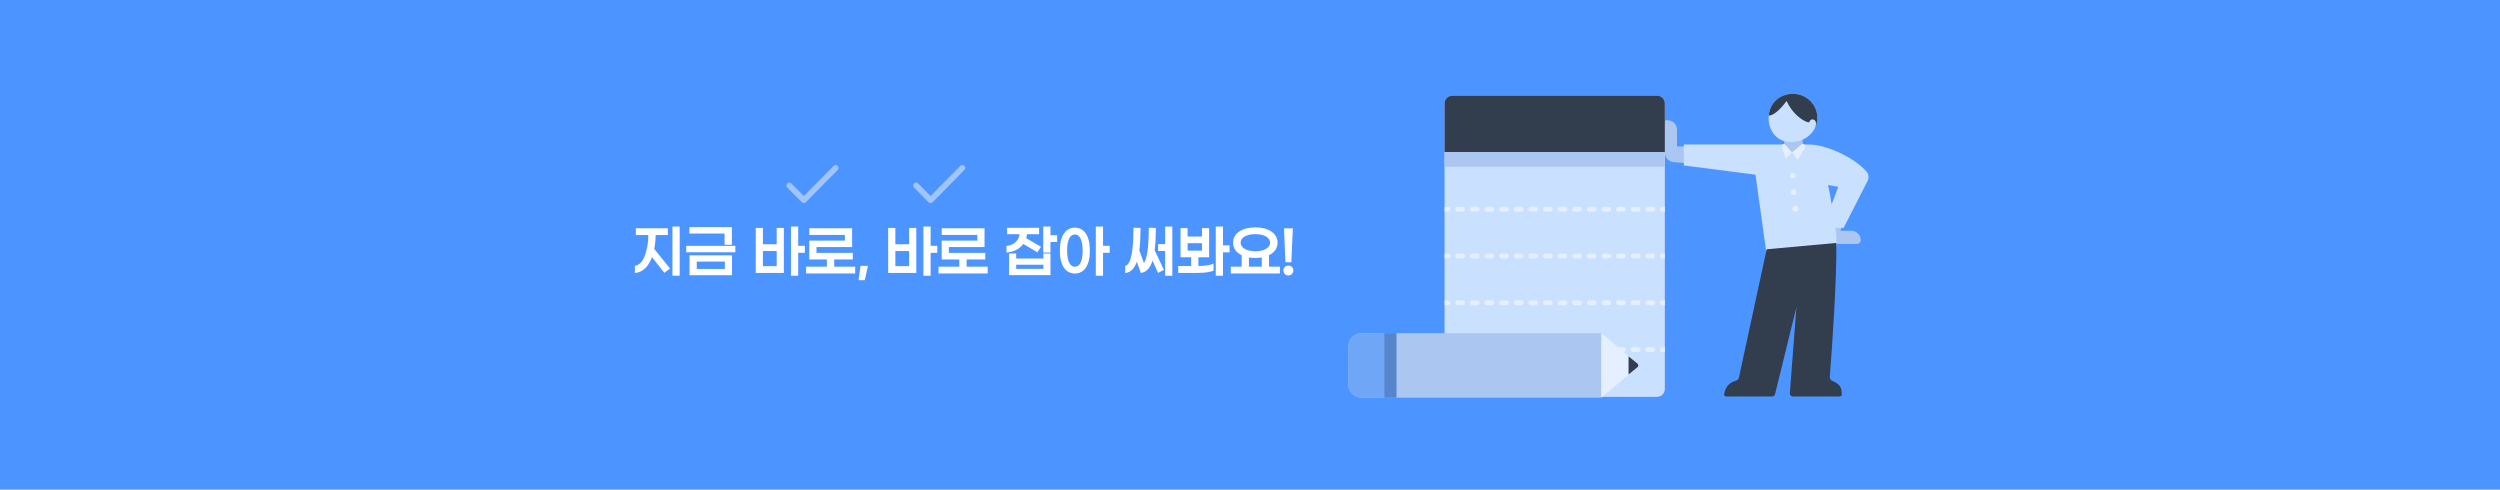 <svg width="100%" height="100%" viewBox="0 0 1440 282" fill="none" xmlns="http://www.w3.org/2000/svg">
<rect width="100%" height="100%" fill="#4C94FF"/>
<mask id="path-1-outside-1_2604_20336" maskUnits="userSpaceOnUse" x="365.5" y="130" width="380" height="32" fill="black">
<rect fill="white" x="365.5" y="130" width="380" height="32"/>
<path d="M387.83 131H390.998V158.328H387.83V131ZM377.174 134.904C377.142 138.072 376.822 140.984 376.31 143.544L385.238 154.584L382.742 156.472L375.382 147.096C373.494 152.824 370.23 156.216 366.102 156.696V153.56C370.966 152.664 373.846 145.048 373.974 134.904H366.742V131.992H384.182V134.904H377.174ZM417.856 140.504V134.008H397.6V131.32H421.056V140.504H417.856ZM395.776 144.792V142.136H423.072V144.792H395.776ZM397.664 158.008V147.576H421.152V158.008H397.664ZM400.832 155.416H418.016V150.168H400.832V155.416ZM463.102 142.072V145.112H459.262V158.328H456.094V131H459.262V142.072H463.102ZM447.87 141.208V131.8H451.006V156.696H435.806V131.8H438.942V141.208H447.87ZM438.942 153.784H447.87V144.12H438.942V153.784ZM480.007 154.104H492.103V157.016H464.807V154.104H476.775V148.952H466.631V139.096H487.175V134.808H466.631V131.992H490.311V141.816H469.799V146.136H490.727V148.952H480.007V154.104ZM499.312 153.656L497.712 160.888H495.088L496.112 153.656H499.312ZM539.383 142.072V145.112H535.543V158.328H532.375V131H535.543V142.072H539.383ZM524.151 141.208V131.8H527.287V156.696H512.087V131.8H515.223V141.208H524.151ZM515.223 153.784H524.151V144.12H515.223V153.784ZM556.288 154.104H568.384V157.016H541.088V154.104H553.056V148.952H542.912V139.096H563.456V134.808H542.912V131.992H566.592V141.816H546.08V146.136H567.008V148.952H556.288V154.104ZM608.414 135.96V138.904H604.574V145.016H601.406V131H604.574V135.96H608.414ZM589.278 139.864C587.39 142.648 584.222 144.536 580.222 144.92V142.104C584.702 141.496 587.486 138.488 587.902 134.392H580.574V131.704H598.014V134.392H591.102C591.038 135.448 590.814 136.472 590.494 137.432L598.91 142.296L597.406 144.664L589.278 139.864ZM601.47 149.432V146.52H604.574V157.976H581.726V146.52H584.83V149.432H601.47ZM584.83 155.384H601.47V151.992H584.83V155.384ZM638.695 142.072V145.112H634.855V158.328H631.687V131H634.855V142.072H638.695ZM619.143 131.64C623.911 131.64 627.271 135.672 627.271 144.344C627.271 153.016 623.911 157.048 619.143 157.048C614.343 157.048 610.983 153.016 610.983 144.344C610.983 135.672 614.343 131.64 619.143 131.64ZM619.143 154.136C621.959 154.136 624.103 151.288 624.103 144.344C624.103 137.432 621.959 134.552 619.143 134.552C616.295 134.552 614.151 137.432 614.151 144.344C614.151 151.288 616.295 154.136 619.143 154.136ZM671.621 131H674.757V158.328H671.621V144.088H667.589V141.112H671.621V131ZM665.285 131.8C665.253 136.632 665.029 140.792 664.581 144.28L669.765 155.224L667.269 156.504L663.749 148.664C662.565 153.336 660.549 156.056 657.445 156.696L654.789 149.176C653.573 153.528 651.621 156.088 648.613 156.696V153.528C652.229 152.312 653.349 143.128 653.349 131.672L656.453 131.8C656.421 136.664 656.197 140.856 655.749 144.344L658.789 152.6C661.349 149.752 662.181 141.56 662.181 131.672L665.285 131.8ZM707.727 141.816V144.856H703.951V158.328H700.783V131H703.951V141.816H707.727ZM689.775 147.704V153.72C693.359 153.72 696.591 153.368 698.511 152.568V155.544C696.559 156.344 693.327 156.696 689.583 156.696H679.151V153.72H686.607V147.704H680.495V131.896H683.567V136.76H692.847V131.896H695.951V147.704H689.775ZM683.567 139.576V144.856H692.847V139.576H683.567ZM730.456 154.104H736.728V157.016H709.432V154.104H715.704V146.712C712.568 145.272 710.744 142.872 710.744 139.8C710.744 134.744 715.608 131.48 723.064 131.48C730.52 131.48 735.384 134.744 735.384 139.8C735.384 142.84 733.56 145.272 730.456 146.68V154.104ZM714.104 139.8C714.104 143.064 717.688 145.208 723.064 145.208C728.44 145.208 732.056 143.064 732.056 139.8C732.056 136.472 728.44 134.36 723.064 134.36C717.688 134.36 714.104 136.472 714.104 139.8ZM718.872 147.704V154.104H727.288V147.704C726.008 147.96 724.6 148.088 723.064 148.088C721.56 148.088 720.152 147.96 718.872 147.704ZM740.897 150.552L740.097 132.024H744.161L743.329 150.552H740.897ZM742.113 158.168C740.769 158.168 739.745 157.144 739.745 155.8C739.745 154.488 740.769 153.464 742.113 153.464C743.457 153.464 744.481 154.488 744.481 155.8C744.481 157.144 743.457 158.168 742.113 158.168Z"/>
</mask>
<path d="M387.83 131H390.998V158.328H387.83V131ZM377.174 134.904C377.142 138.072 376.822 140.984 376.31 143.544L385.238 154.584L382.742 156.472L375.382 147.096C373.494 152.824 370.23 156.216 366.102 156.696V153.56C370.966 152.664 373.846 145.048 373.974 134.904H366.742V131.992H384.182V134.904H377.174ZM417.856 140.504V134.008H397.6V131.32H421.056V140.504H417.856ZM395.776 144.792V142.136H423.072V144.792H395.776ZM397.664 158.008V147.576H421.152V158.008H397.664ZM400.832 155.416H418.016V150.168H400.832V155.416ZM463.102 142.072V145.112H459.262V158.328H456.094V131H459.262V142.072H463.102ZM447.87 141.208V131.8H451.006V156.696H435.806V131.8H438.942V141.208H447.87ZM438.942 153.784H447.87V144.12H438.942V153.784ZM480.007 154.104H492.103V157.016H464.807V154.104H476.775V148.952H466.631V139.096H487.175V134.808H466.631V131.992H490.311V141.816H469.799V146.136H490.727V148.952H480.007V154.104ZM499.312 153.656L497.712 160.888H495.088L496.112 153.656H499.312ZM539.383 142.072V145.112H535.543V158.328H532.375V131H535.543V142.072H539.383ZM524.151 141.208V131.8H527.287V156.696H512.087V131.8H515.223V141.208H524.151ZM515.223 153.784H524.151V144.12H515.223V153.784ZM556.288 154.104H568.384V157.016H541.088V154.104H553.056V148.952H542.912V139.096H563.456V134.808H542.912V131.992H566.592V141.816H546.08V146.136H567.008V148.952H556.288V154.104ZM608.414 135.96V138.904H604.574V145.016H601.406V131H604.574V135.96H608.414ZM589.278 139.864C587.39 142.648 584.222 144.536 580.222 144.92V142.104C584.702 141.496 587.486 138.488 587.902 134.392H580.574V131.704H598.014V134.392H591.102C591.038 135.448 590.814 136.472 590.494 137.432L598.91 142.296L597.406 144.664L589.278 139.864ZM601.47 149.432V146.52H604.574V157.976H581.726V146.52H584.83V149.432H601.47ZM584.83 155.384H601.47V151.992H584.83V155.384ZM638.695 142.072V145.112H634.855V158.328H631.687V131H634.855V142.072H638.695ZM619.143 131.64C623.911 131.64 627.271 135.672 627.271 144.344C627.271 153.016 623.911 157.048 619.143 157.048C614.343 157.048 610.983 153.016 610.983 144.344C610.983 135.672 614.343 131.64 619.143 131.64ZM619.143 154.136C621.959 154.136 624.103 151.288 624.103 144.344C624.103 137.432 621.959 134.552 619.143 134.552C616.295 134.552 614.151 137.432 614.151 144.344C614.151 151.288 616.295 154.136 619.143 154.136ZM671.621 131H674.757V158.328H671.621V144.088H667.589V141.112H671.621V131ZM665.285 131.8C665.253 136.632 665.029 140.792 664.581 144.28L669.765 155.224L667.269 156.504L663.749 148.664C662.565 153.336 660.549 156.056 657.445 156.696L654.789 149.176C653.573 153.528 651.621 156.088 648.613 156.696V153.528C652.229 152.312 653.349 143.128 653.349 131.672L656.453 131.8C656.421 136.664 656.197 140.856 655.749 144.344L658.789 152.6C661.349 149.752 662.181 141.56 662.181 131.672L665.285 131.8ZM707.727 141.816V144.856H703.951V158.328H700.783V131H703.951V141.816H707.727ZM689.775 147.704V153.72C693.359 153.72 696.591 153.368 698.511 152.568V155.544C696.559 156.344 693.327 156.696 689.583 156.696H679.151V153.72H686.607V147.704H680.495V131.896H683.567V136.76H692.847V131.896H695.951V147.704H689.775ZM683.567 139.576V144.856H692.847V139.576H683.567ZM730.456 154.104H736.728V157.016H709.432V154.104H715.704V146.712C712.568 145.272 710.744 142.872 710.744 139.8C710.744 134.744 715.608 131.48 723.064 131.48C730.52 131.48 735.384 134.744 735.384 139.8C735.384 142.84 733.56 145.272 730.456 146.68V154.104ZM714.104 139.8C714.104 143.064 717.688 145.208 723.064 145.208C728.44 145.208 732.056 143.064 732.056 139.8C732.056 136.472 728.44 134.36 723.064 134.36C717.688 134.36 714.104 136.472 714.104 139.8ZM718.872 147.704V154.104H727.288V147.704C726.008 147.96 724.6 148.088 723.064 148.088C721.56 148.088 720.152 147.96 718.872 147.704ZM740.897 150.552L740.097 132.024H744.161L743.329 150.552H740.897ZM742.113 158.168C740.769 158.168 739.745 157.144 739.745 155.8C739.745 154.488 740.769 153.464 742.113 153.464C743.457 153.464 744.481 154.488 744.481 155.8C744.481 157.144 743.457 158.168 742.113 158.168Z" fill="white"/>
<path d="M387.83 131V130.5H387.33V131H387.83ZM390.998 131H391.498V130.5H390.998V131ZM390.998 158.328V158.828H391.498V158.328H390.998ZM387.83 158.328H387.33V158.828H387.83V158.328ZM377.174 134.904V134.404H376.679L376.674 134.899L377.174 134.904ZM376.31 143.544L375.82 143.446L375.774 143.676L375.922 143.858L376.31 143.544ZM385.238 154.584L385.54 154.983L385.952 154.671L385.627 154.27L385.238 154.584ZM382.742 156.472L382.349 156.781L382.652 157.167L383.044 156.871L382.742 156.472ZM375.382 147.096L375.776 146.787L375.2 146.053L374.908 146.939L375.382 147.096ZM366.102 156.696H365.602V157.258L366.16 157.193L366.102 156.696ZM366.102 153.56L366.012 153.068L365.602 153.144V153.56H366.102ZM373.974 134.904L374.474 134.91L374.481 134.404H373.974V134.904ZM366.742 134.904H366.242V135.404H366.742V134.904ZM366.742 131.992V131.492H366.242V131.992H366.742ZM384.182 131.992H384.682V131.492H384.182V131.992ZM384.182 134.904V135.404H384.682V134.904H384.182ZM387.83 131.5H390.998V130.5H387.83V131.5ZM390.498 131V158.328H391.498V131H390.498ZM390.998 157.828H387.83V158.828H390.998V157.828ZM388.33 158.328V131H387.33V158.328H388.33ZM376.674 134.899C376.643 138.037 376.326 140.918 375.82 143.446L376.801 143.642C377.319 141.05 377.642 138.107 377.674 134.909L376.674 134.899ZM375.922 143.858L384.85 154.898L385.627 154.27L376.699 143.23L375.922 143.858ZM384.937 154.185L382.441 156.073L383.044 156.871L385.54 154.983L384.937 154.185ZM383.136 156.163L375.776 146.787L374.989 147.405L382.349 156.781L383.136 156.163ZM374.908 146.939C373.048 152.58 369.895 155.752 366.045 156.199L366.16 157.193C370.566 156.68 373.94 153.068 375.857 147.253L374.908 146.939ZM366.602 156.696V153.56H365.602V156.696H366.602ZM366.193 154.052C368.875 153.558 370.909 151.233 372.277 147.889C373.653 144.528 374.41 140.021 374.474 134.91L373.474 134.898C373.411 139.931 372.664 144.304 371.352 147.511C370.032 150.735 368.194 152.666 366.012 153.068L366.193 154.052ZM373.974 134.404H366.742V135.404H373.974V134.404ZM367.242 134.904V131.992H366.242V134.904H367.242ZM366.742 132.492H384.182V131.492H366.742V132.492ZM383.682 131.992V134.904H384.682V131.992H383.682ZM384.182 134.404H377.174V135.404H384.182V134.404ZM417.856 140.504H417.356V141.004H417.856V140.504ZM417.856 134.008H418.356V133.508H417.856V134.008ZM397.6 134.008H397.1V134.508H397.6V134.008ZM397.6 131.32V130.82H397.1V131.32H397.6ZM421.056 131.32H421.556V130.82H421.056V131.32ZM421.056 140.504V141.004H421.556V140.504H421.056ZM395.776 144.792H395.276V145.292H395.776V144.792ZM395.776 142.136V141.636H395.276V142.136H395.776ZM423.072 142.136H423.572V141.636H423.072V142.136ZM423.072 144.792V145.292H423.572V144.792H423.072ZM397.664 158.008H397.164V158.508H397.664V158.008ZM397.664 147.576V147.076H397.164V147.576H397.664ZM421.152 147.576H421.652V147.076H421.152V147.576ZM421.152 158.008V158.508H421.652V158.008H421.152ZM400.832 155.416H400.332V155.916H400.832V155.416ZM418.016 155.416V155.916H418.516V155.416H418.016ZM418.016 150.168H418.516V149.668H418.016V150.168ZM400.832 150.168V149.668H400.332V150.168H400.832ZM418.356 140.504V134.008H417.356V140.504H418.356ZM417.856 133.508H397.6V134.508H417.856V133.508ZM398.1 134.008V131.32H397.1V134.008H398.1ZM397.6 131.82H421.056V130.82H397.6V131.82ZM420.556 131.32V140.504H421.556V131.32H420.556ZM421.056 140.004H417.856V141.004H421.056V140.004ZM396.276 144.792V142.136H395.276V144.792H396.276ZM395.776 142.636H423.072V141.636H395.776V142.636ZM422.572 142.136V144.792H423.572V142.136H422.572ZM423.072 144.292H395.776V145.292H423.072V144.292ZM398.164 158.008V147.576H397.164V158.008H398.164ZM397.664 148.076H421.152V147.076H397.664V148.076ZM420.652 147.576V158.008H421.652V147.576H420.652ZM421.152 157.508H397.664V158.508H421.152V157.508ZM400.832 155.916H418.016V154.916H400.832V155.916ZM418.516 155.416V150.168H417.516V155.416H418.516ZM418.016 149.668H400.832V150.668H418.016V149.668ZM400.332 150.168V155.416H401.332V150.168H400.332ZM463.102 142.072H463.602V141.572H463.102V142.072ZM463.102 145.112V145.612H463.602V145.112H463.102ZM459.262 145.112V144.612H458.762V145.112H459.262ZM459.262 158.328V158.828H459.762V158.328H459.262ZM456.094 158.328H455.594V158.828H456.094V158.328ZM456.094 131V130.5H455.594V131H456.094ZM459.262 131H459.762V130.5H459.262V131ZM459.262 142.072H458.762V142.572H459.262V142.072ZM447.87 141.208V141.708H448.37V141.208H447.87ZM447.87 131.8V131.3H447.37V131.8H447.87ZM451.006 131.8H451.506V131.3H451.006V131.8ZM451.006 156.696V157.196H451.506V156.696H451.006ZM435.806 156.696H435.306V157.196H435.806V156.696ZM435.806 131.8V131.3H435.306V131.8H435.806ZM438.942 131.8H439.442V131.3H438.942V131.8ZM438.942 141.208H438.442V141.708H438.942V141.208ZM438.942 153.784H438.442V154.284H438.942V153.784ZM447.87 153.784V154.284H448.37V153.784H447.87ZM447.87 144.12H448.37V143.62H447.87V144.12ZM438.942 144.12V143.62H438.442V144.12H438.942ZM462.602 142.072V145.112H463.602V142.072H462.602ZM463.102 144.612H459.262V145.612H463.102V144.612ZM458.762 145.112V158.328H459.762V145.112H458.762ZM459.262 157.828H456.094V158.828H459.262V157.828ZM456.594 158.328V131H455.594V158.328H456.594ZM456.094 131.5H459.262V130.5H456.094V131.5ZM458.762 131V142.072H459.762V131H458.762ZM459.262 142.572H463.102V141.572H459.262V142.572ZM448.37 141.208V131.8H447.37V141.208H448.37ZM447.87 132.3H451.006V131.3H447.87V132.3ZM450.506 131.8V156.696H451.506V131.8H450.506ZM451.006 156.196H435.806V157.196H451.006V156.196ZM436.306 156.696V131.8H435.306V156.696H436.306ZM435.806 132.3H438.942V131.3H435.806V132.3ZM438.442 131.8V141.208H439.442V131.8H438.442ZM438.942 141.708H447.87V140.708H438.942V141.708ZM438.942 154.284H447.87V153.284H438.942V154.284ZM448.37 153.784V144.12H447.37V153.784H448.37ZM447.87 143.62H438.942V144.62H447.87V143.62ZM438.442 144.12V153.784H439.442V144.12H438.442ZM480.007 154.104H479.507V154.604H480.007V154.104ZM492.103 154.104H492.603V153.604H492.103V154.104ZM492.103 157.016V157.516H492.603V157.016H492.103ZM464.807 157.016H464.307V157.516H464.807V157.016ZM464.807 154.104V153.604H464.307V154.104H464.807ZM476.775 154.104V154.604H477.275V154.104H476.775ZM476.775 148.952H477.275V148.452H476.775V148.952ZM466.631 148.952H466.131V149.452H466.631V148.952ZM466.631 139.096V138.596H466.131V139.096H466.631ZM487.175 139.096V139.596H487.675V139.096H487.175ZM487.175 134.808H487.675V134.308H487.175V134.808ZM466.631 134.808H466.131V135.308H466.631V134.808ZM466.631 131.992V131.492H466.131V131.992H466.631ZM490.311 131.992H490.811V131.492H490.311V131.992ZM490.311 141.816V142.316H490.811V141.816H490.311ZM469.799 141.816V141.316H469.299V141.816H469.799ZM469.799 146.136H469.299V146.636H469.799V146.136ZM490.727 146.136H491.227V145.636H490.727V146.136ZM490.727 148.952V149.452H491.227V148.952H490.727ZM480.007 148.952V148.452H479.507V148.952H480.007ZM480.007 154.604H492.103V153.604H480.007V154.604ZM491.603 154.104V157.016H492.603V154.104H491.603ZM492.103 156.516H464.807V157.516H492.103V156.516ZM465.307 157.016V154.104H464.307V157.016H465.307ZM464.807 154.604H476.775V153.604H464.807V154.604ZM477.275 154.104V148.952H476.275V154.104H477.275ZM476.775 148.452H466.631V149.452H476.775V148.452ZM467.131 148.952V139.096H466.131V148.952H467.131ZM466.631 139.596H487.175V138.596H466.631V139.596ZM487.675 139.096V134.808H486.675V139.096H487.675ZM487.175 134.308H466.631V135.308H487.175V134.308ZM467.131 134.808V131.992H466.131V134.808H467.131ZM466.631 132.492H490.311V131.492H466.631V132.492ZM489.811 131.992V141.816H490.811V131.992H489.811ZM490.311 141.316H469.799V142.316H490.311V141.316ZM469.299 141.816V146.136H470.299V141.816H469.299ZM469.799 146.636H490.727V145.636H469.799V146.636ZM490.227 146.136V148.952H491.227V146.136H490.227ZM490.727 148.452H480.007V149.452H490.727V148.452ZM479.507 148.952V154.104H480.507V148.952H479.507ZM499.312 153.656L499.8 153.764L499.935 153.156H499.312V153.656ZM497.712 160.888V161.388H498.114L498.2 160.996L497.712 160.888ZM495.088 160.888L494.593 160.818L494.512 161.388H495.088V160.888ZM496.112 153.656V153.156H495.678L495.617 153.586L496.112 153.656ZM498.824 153.548L497.224 160.78L498.2 160.996L499.8 153.764L498.824 153.548ZM497.712 160.388H495.088V161.388H497.712V160.388ZM495.583 160.958L496.607 153.726L495.617 153.586L494.593 160.818L495.583 160.958ZM496.112 154.156H499.312V153.156H496.112V154.156ZM539.383 142.072H539.883V141.572H539.383V142.072ZM539.383 145.112V145.612H539.883V145.112H539.383ZM535.543 145.112V144.612H535.043V145.112H535.543ZM535.543 158.328V158.828H536.043V158.328H535.543ZM532.375 158.328H531.875V158.828H532.375V158.328ZM532.375 131V130.5H531.875V131H532.375ZM535.543 131H536.043V130.5H535.543V131ZM535.543 142.072H535.043V142.572H535.543V142.072ZM524.151 141.208V141.708H524.651V141.208H524.151ZM524.151 131.8V131.3H523.651V131.8H524.151ZM527.287 131.8H527.787V131.3H527.287V131.8ZM527.287 156.696V157.196H527.787V156.696H527.287ZM512.087 156.696H511.587V157.196H512.087V156.696ZM512.087 131.8V131.3H511.587V131.8H512.087ZM515.223 131.8H515.723V131.3H515.223V131.8ZM515.223 141.208H514.723V141.708H515.223V141.208ZM515.223 153.784H514.723V154.284H515.223V153.784ZM524.151 153.784V154.284H524.651V153.784H524.151ZM524.151 144.12H524.651V143.62H524.151V144.12ZM515.223 144.12V143.62H514.723V144.12H515.223ZM538.883 142.072V145.112H539.883V142.072H538.883ZM539.383 144.612H535.543V145.612H539.383V144.612ZM535.043 145.112V158.328H536.043V145.112H535.043ZM535.543 157.828H532.375V158.828H535.543V157.828ZM532.875 158.328V131H531.875V158.328H532.875ZM532.375 131.5H535.543V130.5H532.375V131.5ZM535.043 131V142.072H536.043V131H535.043ZM535.543 142.572H539.383V141.572H535.543V142.572ZM524.651 141.208V131.8H523.651V141.208H524.651ZM524.151 132.3H527.287V131.3H524.151V132.3ZM526.787 131.8V156.696H527.787V131.8H526.787ZM527.287 156.196H512.087V157.196H527.287V156.196ZM512.587 156.696V131.8H511.587V156.696H512.587ZM512.087 132.3H515.223V131.3H512.087V132.3ZM514.723 131.8V141.208H515.723V131.8H514.723ZM515.223 141.708H524.151V140.708H515.223V141.708ZM515.223 154.284H524.151V153.284H515.223V154.284ZM524.651 153.784V144.12H523.651V153.784H524.651ZM524.151 143.62H515.223V144.62H524.151V143.62ZM514.723 144.12V153.784H515.723V144.12H514.723ZM556.288 154.104H555.788V154.604H556.288V154.104ZM568.384 154.104H568.884V153.604H568.384V154.104ZM568.384 157.016V157.516H568.884V157.016H568.384ZM541.088 157.016H540.588V157.516H541.088V157.016ZM541.088 154.104V153.604H540.588V154.104H541.088ZM553.056 154.104V154.604H553.556V154.104H553.056ZM553.056 148.952H553.556V148.452H553.056V148.952ZM542.912 148.952H542.412V149.452H542.912V148.952ZM542.912 139.096V138.596H542.412V139.096H542.912ZM563.456 139.096V139.596H563.956V139.096H563.456ZM563.456 134.808H563.956V134.308H563.456V134.808ZM542.912 134.808H542.412V135.308H542.912V134.808ZM542.912 131.992V131.492H542.412V131.992H542.912ZM566.592 131.992H567.092V131.492H566.592V131.992ZM566.592 141.816V142.316H567.092V141.816H566.592ZM546.08 141.816V141.316H545.58V141.816H546.08ZM546.08 146.136H545.58V146.636H546.08V146.136ZM567.008 146.136H567.508V145.636H567.008V146.136ZM567.008 148.952V149.452H567.508V148.952H567.008ZM556.288 148.952V148.452H555.788V148.952H556.288ZM556.288 154.604H568.384V153.604H556.288V154.604ZM567.884 154.104V157.016H568.884V154.104H567.884ZM568.384 156.516H541.088V157.516H568.384V156.516ZM541.588 157.016V154.104H540.588V157.016H541.588ZM541.088 154.604H553.056V153.604H541.088V154.604ZM553.556 154.104V148.952H552.556V154.104H553.556ZM553.056 148.452H542.912V149.452H553.056V148.452ZM543.412 148.952V139.096H542.412V148.952H543.412ZM542.912 139.596H563.456V138.596H542.912V139.596ZM563.956 139.096V134.808H562.956V139.096H563.956ZM563.456 134.308H542.912V135.308H563.456V134.308ZM543.412 134.808V131.992H542.412V134.808H543.412ZM542.912 132.492H566.592V131.492H542.912V132.492ZM566.092 131.992V141.816H567.092V131.992H566.092ZM566.592 141.316H546.08V142.316H566.592V141.316ZM545.58 141.816V146.136H546.58V141.816H545.58ZM546.08 146.636H567.008V145.636H546.08V146.636ZM566.508 146.136V148.952H567.508V146.136H566.508ZM567.008 148.452H556.288V149.452H567.008V148.452ZM555.788 148.952V154.104H556.788V148.952H555.788ZM608.414 135.96H608.914V135.46H608.414V135.96ZM608.414 138.904V139.404H608.914V138.904H608.414ZM604.574 138.904V138.404H604.074V138.904H604.574ZM604.574 145.016V145.516H605.074V145.016H604.574ZM601.406 145.016H600.906V145.516H601.406V145.016ZM601.406 131V130.5H600.906V131H601.406ZM604.574 131H605.074V130.5H604.574V131ZM604.574 135.96H604.074V136.46H604.574V135.96ZM589.278 139.864L589.532 139.433L589.128 139.195L588.864 139.583L589.278 139.864ZM580.222 144.92H579.722V145.47L580.27 145.418L580.222 144.92ZM580.222 142.104L580.155 141.609L579.722 141.667V142.104H580.222ZM587.902 134.392L588.4 134.443L588.455 133.892H587.902V134.392ZM580.574 134.392H580.074V134.892H580.574V134.392ZM580.574 131.704V131.204H580.074V131.704H580.574ZM598.014 131.704H598.514V131.204H598.014V131.704ZM598.014 134.392V134.892H598.514V134.392H598.014ZM591.102 134.392V133.892H590.632L590.603 134.362L591.102 134.392ZM590.494 137.432L590.02 137.274L589.891 137.661L590.244 137.865L590.494 137.432ZM598.91 142.296L599.332 142.564L599.612 142.124L599.16 141.863L598.91 142.296ZM597.406 144.664L597.152 145.095L597.569 145.341L597.828 144.932L597.406 144.664ZM601.47 149.432V149.932H601.97V149.432H601.47ZM601.47 146.52V146.02H600.97V146.52H601.47ZM604.574 146.52H605.074V146.02H604.574V146.52ZM604.574 157.976V158.476H605.074V157.976H604.574ZM581.726 157.976H581.226V158.476H581.726V157.976ZM581.726 146.52V146.02H581.226V146.52H581.726ZM584.83 146.52H585.33V146.02H584.83V146.52ZM584.83 149.432H584.33V149.932H584.83V149.432ZM584.83 155.384H584.33V155.884H584.83V155.384ZM601.47 155.384V155.884H601.97V155.384H601.47ZM601.47 151.992H601.97V151.492H601.47V151.992ZM584.83 151.992V151.492H584.33V151.992H584.83ZM607.914 135.96V138.904H608.914V135.96H607.914ZM608.414 138.404H604.574V139.404H608.414V138.404ZM604.074 138.904V145.016H605.074V138.904H604.074ZM604.574 144.516H601.406V145.516H604.574V144.516ZM601.906 145.016V131H600.906V145.016H601.906ZM601.406 131.5H604.574V130.5H601.406V131.5ZM604.074 131V135.96H605.074V131H604.074ZM604.574 136.46H608.414V135.46H604.574V136.46ZM588.864 139.583C587.067 142.233 584.04 144.051 580.174 144.422L580.27 145.418C584.404 145.021 587.713 143.063 589.692 140.145L588.864 139.583ZM580.722 144.92V142.104H579.722V144.92H580.722ZM580.289 142.599C584.994 141.961 587.96 138.772 588.4 134.443L587.405 134.341C587.012 138.204 584.41 141.031 580.155 141.609L580.289 142.599ZM587.902 133.892H580.574V134.892H587.902V133.892ZM581.074 134.392V131.704H580.074V134.392H581.074ZM580.574 132.204H598.014V131.204H580.574V132.204ZM597.514 131.704V134.392H598.514V131.704H597.514ZM598.014 133.892H591.102V134.892H598.014V133.892ZM590.603 134.362C590.542 135.367 590.328 136.348 590.02 137.274L590.968 137.59C591.3 136.596 591.534 135.529 591.601 134.422L590.603 134.362ZM590.244 137.865L598.66 142.729L599.16 141.863L590.744 136.999L590.244 137.865ZM598.488 142.028L596.984 144.396L597.828 144.932L599.332 142.564L598.488 142.028ZM597.66 144.233L589.532 139.433L589.024 140.295L597.152 145.095L597.66 144.233ZM601.97 149.432V146.52H600.97V149.432H601.97ZM601.47 147.02H604.574V146.02H601.47V147.02ZM604.074 146.52V157.976H605.074V146.52H604.074ZM604.574 157.476H581.726V158.476H604.574V157.476ZM582.226 157.976V146.52H581.226V157.976H582.226ZM581.726 147.02H584.83V146.02H581.726V147.02ZM584.33 146.52V149.432H585.33V146.52H584.33ZM584.83 149.932H601.47V148.932H584.83V149.932ZM584.83 155.884H601.47V154.884H584.83V155.884ZM601.97 155.384V151.992H600.97V155.384H601.97ZM601.47 151.492H584.83V152.492H601.47V151.492ZM584.33 151.992V155.384H585.33V151.992H584.33ZM638.695 142.072H639.195V141.572H638.695V142.072ZM638.695 145.112V145.612H639.195V145.112H638.695ZM634.855 145.112V144.612H634.355V145.112H634.855ZM634.855 158.328V158.828H635.355V158.328H634.855ZM631.687 158.328H631.187V158.828H631.687V158.328ZM631.687 131V130.5H631.187V131H631.687ZM634.855 131H635.355V130.5H634.855V131ZM634.855 142.072H634.355V142.572H634.855V142.072ZM638.195 142.072V145.112H639.195V142.072H638.195ZM638.695 144.612H634.855V145.612H638.695V144.612ZM634.355 145.112V158.328H635.355V145.112H634.355ZM634.855 157.828H631.687V158.828H634.855V157.828ZM632.187 158.328V131H631.187V158.328H632.187ZM631.687 131.5H634.855V130.5H631.687V131.5ZM634.355 131V142.072H635.355V131H634.355ZM634.855 142.572H638.695V141.572H634.855V142.572ZM619.143 132.14C621.366 132.14 623.242 133.069 624.583 135.023C625.94 137 626.771 140.062 626.771 144.344H627.771C627.771 139.954 626.923 136.664 625.408 134.457C623.877 132.227 621.689 131.14 619.143 131.14V132.14ZM626.771 144.344C626.771 148.626 625.94 151.688 624.583 153.665C623.242 155.619 621.366 156.548 619.143 156.548V157.548C621.689 157.548 623.877 156.461 625.408 154.231C626.923 152.024 627.771 148.734 627.771 144.344H626.771ZM619.143 156.548C616.904 156.548 615.02 155.618 613.675 153.665C612.315 151.688 611.483 148.626 611.483 144.344H610.483C610.483 148.734 611.332 152.024 612.852 154.231C614.387 156.462 616.583 157.548 619.143 157.548V156.548ZM611.483 144.344C611.483 140.062 612.315 137 613.675 135.023C615.02 133.07 616.904 132.14 619.143 132.14V131.14C616.583 131.14 614.387 132.226 612.852 134.457C611.332 136.664 610.483 139.954 610.483 144.344H611.483ZM619.143 154.636C620.756 154.636 622.151 153.804 623.115 152.089C624.064 150.402 624.603 147.854 624.603 144.344H623.603C623.603 147.778 623.071 150.126 622.243 151.599C621.432 153.044 620.347 153.636 619.143 153.636V154.636ZM624.603 144.344C624.603 140.849 624.063 138.302 623.116 136.611C622.152 134.894 620.758 134.052 619.143 134.052V135.052C620.345 135.052 621.43 135.65 622.243 137.101C623.071 138.578 623.603 140.927 623.603 144.344H624.603ZM619.143 134.052C617.515 134.052 616.112 134.892 615.144 136.611C614.191 138.302 613.651 140.849 613.651 144.344H614.651C614.651 140.927 615.184 138.578 616.015 137.101C616.831 135.652 617.924 135.052 619.143 135.052V134.052ZM613.651 144.344C613.651 147.854 614.191 150.402 615.144 152.09C616.113 153.806 617.517 154.636 619.143 154.636V153.636C617.922 153.636 616.83 153.042 616.015 151.598C615.184 150.126 614.651 147.778 614.651 144.344H613.651ZM671.621 131V130.5H671.121V131H671.621ZM674.757 131H675.257V130.5H674.757V131ZM674.757 158.328V158.828H675.257V158.328H674.757ZM671.621 158.328H671.121V158.828H671.621V158.328ZM671.621 144.088H672.121V143.588H671.621V144.088ZM667.589 144.088H667.089V144.588H667.589V144.088ZM667.589 141.112V140.612H667.089V141.112H667.589ZM671.621 141.112V141.612H672.121V141.112H671.621ZM665.285 131.8L665.785 131.803L665.789 131.32L665.306 131.3L665.285 131.8ZM664.581 144.28L664.085 144.216L664.067 144.362L664.13 144.494L664.581 144.28ZM669.765 155.224L669.994 155.669L670.425 155.448L670.217 155.01L669.765 155.224ZM667.269 156.504L666.813 156.709L667.029 157.189L667.498 156.949L667.269 156.504ZM663.749 148.664L664.206 148.459L663.617 147.149L663.265 148.541L663.749 148.664ZM657.445 156.696L656.974 156.863L657.119 157.274L657.546 157.186L657.445 156.696ZM654.789 149.176L655.261 149.009L654.734 147.517L654.308 149.041L654.789 149.176ZM648.613 156.696H648.113V157.307L648.712 157.186L648.613 156.696ZM648.613 153.528L648.454 153.054L648.113 153.169V153.528H648.613ZM653.349 131.672L653.37 131.172L652.849 131.151V131.672H653.349ZM656.453 131.8L656.953 131.803L656.957 131.32L656.474 131.3L656.453 131.8ZM655.749 144.344L655.253 144.28L655.238 144.402L655.28 144.517L655.749 144.344ZM658.789 152.6L658.32 152.773L658.607 153.551L659.161 152.934L658.789 152.6ZM662.181 131.672L662.202 131.172L661.681 131.151V131.672H662.181ZM671.621 131.5H674.757V130.5H671.621V131.5ZM674.257 131V158.328H675.257V131H674.257ZM674.757 157.828H671.621V158.828H674.757V157.828ZM672.121 158.328V144.088H671.121V158.328H672.121ZM671.621 143.588H667.589V144.588H671.621V143.588ZM668.089 144.088V141.112H667.089V144.088H668.089ZM667.589 141.612H671.621V140.612H667.589V141.612ZM672.121 141.112V131H671.121V141.112H672.121ZM664.785 131.797C664.753 136.617 664.53 140.755 664.085 144.216L665.077 144.344C665.529 140.829 665.753 136.647 665.785 131.803L664.785 131.797ZM664.13 144.494L669.314 155.438L670.217 155.01L665.033 144.066L664.13 144.494ZM669.537 154.779L667.041 156.059L667.498 156.949L669.994 155.669L669.537 154.779ZM667.726 156.299L664.206 148.459L663.293 148.869L666.813 156.709L667.726 156.299ZM663.265 148.541C662.096 153.154 660.16 155.626 657.344 156.206L657.546 157.186C660.939 156.486 663.035 153.518 664.234 148.787L663.265 148.541ZM657.917 156.529L655.261 149.009L654.318 149.343L656.974 156.863L657.917 156.529ZM654.308 149.041C653.109 153.333 651.242 155.655 648.514 156.206L648.712 157.186C652.001 156.521 654.038 153.723 655.271 149.311L654.308 149.041ZM649.113 156.696V153.528H648.113V156.696H649.113ZM648.773 154.002C649.855 153.638 650.684 152.701 651.325 151.437C651.969 150.166 652.459 148.494 652.829 146.533C653.569 142.606 653.849 137.409 653.849 131.672H652.849C652.849 137.391 652.569 142.514 651.846 146.347C651.484 148.266 651.016 149.834 650.433 150.985C649.846 152.143 649.179 152.81 648.454 153.054L648.773 154.002ZM653.329 132.172L656.433 132.3L656.474 131.3L653.37 131.172L653.329 132.172ZM655.953 131.797C655.921 136.649 655.698 140.819 655.253 144.28L656.245 144.408C656.697 140.893 656.921 136.679 656.953 131.803L655.953 131.797ZM655.28 144.517L658.32 152.773L659.259 152.427L656.219 144.171L655.28 144.517ZM659.161 152.934C659.866 152.15 660.426 151.031 660.874 149.676C661.324 148.316 661.674 146.685 661.94 144.848C662.473 141.173 662.681 136.626 662.681 131.672H661.681C661.681 136.606 661.474 141.099 660.951 144.704C660.689 146.507 660.35 148.076 659.925 149.362C659.497 150.653 658.992 151.626 658.418 152.266L659.161 152.934ZM662.161 132.172L665.265 132.3L665.306 131.3L662.202 131.172L662.161 132.172ZM707.727 141.816H708.227V141.316H707.727V141.816ZM707.727 144.856V145.356H708.227V144.856H707.727ZM703.951 144.856V144.356H703.451V144.856H703.951ZM703.951 158.328V158.828H704.451V158.328H703.951ZM700.783 158.328H700.283V158.828H700.783V158.328ZM700.783 131V130.5H700.283V131H700.783ZM703.951 131H704.451V130.5H703.951V131ZM703.951 141.816H703.451V142.316H703.951V141.816ZM689.775 147.704V147.204H689.275V147.704H689.775ZM689.775 153.72H689.275V154.22H689.775V153.72ZM698.511 152.568H699.011V151.818L698.318 152.106L698.511 152.568ZM698.511 155.544L698.7 156.007L699.011 155.879V155.544H698.511ZM679.151 156.696H678.651V157.196H679.151V156.696ZM679.151 153.72V153.22H678.651V153.72H679.151ZM686.607 153.72V154.22H687.107V153.72H686.607ZM686.607 147.704H687.107V147.204H686.607V147.704ZM680.495 147.704H679.995V148.204H680.495V147.704ZM680.495 131.896V131.396H679.995V131.896H680.495ZM683.567 131.896H684.067V131.396H683.567V131.896ZM683.567 136.76H683.067V137.26H683.567V136.76ZM692.847 136.76V137.26H693.347V136.76H692.847ZM692.847 131.896V131.396H692.347V131.896H692.847ZM695.951 131.896H696.451V131.396H695.951V131.896ZM695.951 147.704V148.204H696.451V147.704H695.951ZM683.567 139.576V139.076H683.067V139.576H683.567ZM683.567 144.856H683.067V145.356H683.567V144.856ZM692.847 144.856V145.356H693.347V144.856H692.847ZM692.847 139.576H693.347V139.076H692.847V139.576ZM707.227 141.816V144.856H708.227V141.816H707.227ZM707.727 144.356H703.951V145.356H707.727V144.356ZM703.451 144.856V158.328H704.451V144.856H703.451ZM703.951 157.828H700.783V158.828H703.951V157.828ZM701.283 158.328V131H700.283V158.328H701.283ZM700.783 131.5H703.951V130.5H700.783V131.5ZM703.451 131V141.816H704.451V131H703.451ZM703.951 142.316H707.727V141.316H703.951V142.316ZM689.275 147.704V153.72H690.275V147.704H689.275ZM689.775 154.22C693.367 154.22 696.685 153.87 698.703 153.03L698.318 152.106C696.496 152.866 693.351 153.22 689.775 153.22V154.22ZM698.011 152.568V155.544H699.011V152.568H698.011ZM698.321 155.081C696.466 155.842 693.319 156.196 689.583 156.196V157.196C693.334 157.196 696.651 156.846 698.7 156.007L698.321 155.081ZM689.583 156.196H679.151V157.196H689.583V156.196ZM679.651 156.696V153.72H678.651V156.696H679.651ZM679.151 154.22H686.607V153.22H679.151V154.22ZM687.107 153.72V147.704H686.107V153.72H687.107ZM686.607 147.204H680.495V148.204H686.607V147.204ZM680.995 147.704V131.896H679.995V147.704H680.995ZM680.495 132.396H683.567V131.396H680.495V132.396ZM683.067 131.896V136.76H684.067V131.896H683.067ZM683.567 137.26H692.847V136.26H683.567V137.26ZM693.347 136.76V131.896H692.347V136.76H693.347ZM692.847 132.396H695.951V131.396H692.847V132.396ZM695.451 131.896V147.704H696.451V131.896H695.451ZM695.951 147.204H689.775V148.204H695.951V147.204ZM683.067 139.576V144.856H684.067V139.576H683.067ZM683.567 145.356H692.847V144.356H683.567V145.356ZM693.347 144.856V139.576H692.347V144.856H693.347ZM692.847 139.076H683.567V140.076H692.847V139.076ZM730.456 154.104H729.956V154.604H730.456V154.104ZM736.728 154.104H737.228V153.604H736.728V154.104ZM736.728 157.016V157.516H737.228V157.016H736.728ZM709.432 157.016H708.932V157.516H709.432V157.016ZM709.432 154.104V153.604H708.932V154.104H709.432ZM715.704 154.104V154.604H716.204V154.104H715.704ZM715.704 146.712H716.204V146.391L715.913 146.258L715.704 146.712ZM730.456 146.68L730.249 146.225L729.956 146.358V146.68H730.456ZM718.872 147.704L718.97 147.214L718.372 147.094V147.704H718.872ZM718.872 154.104H718.372V154.604H718.872V154.104ZM727.288 154.104V154.604H727.788V154.104H727.288ZM727.288 147.704H727.788V147.094L727.19 147.214L727.288 147.704ZM730.456 154.604H736.728V153.604H730.456V154.604ZM736.228 154.104V157.016H737.228V154.104H736.228ZM736.728 156.516H709.432V157.516H736.728V156.516ZM709.932 157.016V154.104H708.932V157.016H709.932ZM709.432 154.604H715.704V153.604H709.432V154.604ZM716.204 154.104V146.712H715.204V154.104H716.204ZM715.913 146.258C712.909 144.879 711.244 142.632 711.244 139.8H710.244C710.244 143.112 712.226 145.665 715.495 147.166L715.913 146.258ZM711.244 139.8C711.244 137.456 712.362 135.524 714.387 134.159C716.428 132.783 719.401 131.98 723.064 131.98V130.98C719.271 130.98 716.084 131.809 713.828 133.329C711.558 134.86 710.244 137.088 710.244 139.8H711.244ZM723.064 131.98C726.727 131.98 729.7 132.783 731.74 134.159C733.766 135.524 734.884 137.456 734.884 139.8H735.884C735.884 137.088 734.57 134.86 732.299 133.329C730.044 131.809 726.857 130.98 723.064 130.98V131.98ZM734.884 139.8C734.884 142.602 733.216 144.879 730.249 146.225L730.662 147.135C733.904 145.665 735.884 143.078 735.884 139.8H734.884ZM729.956 146.68V154.104H730.956V146.68H729.956ZM713.604 139.8C713.604 141.646 714.628 143.144 716.31 144.156C717.98 145.162 720.318 145.708 723.064 145.708V144.708C720.434 144.708 718.292 144.182 716.826 143.3C715.372 142.424 714.604 141.218 714.604 139.8H713.604ZM723.064 145.708C725.81 145.708 728.155 145.162 729.833 144.157C731.522 143.145 732.556 141.647 732.556 139.8H731.556C731.556 141.217 730.782 142.423 729.319 143.299C727.844 144.182 725.694 144.708 723.064 144.708V145.708ZM732.556 139.8C732.556 137.923 731.525 136.417 729.833 135.403C728.154 134.398 725.808 133.86 723.064 133.86V134.86C725.695 134.86 727.845 135.378 729.319 136.261C730.779 137.135 731.556 138.349 731.556 139.8H732.556ZM723.064 133.86C720.319 133.86 717.981 134.398 716.31 135.404C714.625 136.418 713.604 137.925 713.604 139.8H714.604C714.604 138.347 715.375 137.134 716.826 136.26C718.291 135.378 720.432 134.86 723.064 134.86V133.86ZM718.372 147.704V154.104H719.372V147.704H718.372ZM718.872 154.604H727.288V153.604H718.872V154.604ZM727.788 154.104V147.704H726.788V154.104H727.788ZM727.19 147.214C725.947 147.462 724.573 147.588 723.064 147.588V148.588C724.627 148.588 726.069 148.458 727.386 148.194L727.19 147.214ZM723.064 147.588C721.588 147.588 720.213 147.462 718.97 147.214L718.774 148.194C720.091 148.458 721.532 148.588 723.064 148.588V147.588ZM740.897 150.552L740.398 150.574L740.418 151.052H740.897V150.552ZM740.097 132.024V131.524H739.575L739.598 132.046L740.097 132.024ZM744.161 132.024L744.661 132.046L744.684 131.524H744.161V132.024ZM743.329 150.552V151.052H743.807L743.829 150.574L743.329 150.552ZM741.397 150.53L740.597 132.002L739.598 132.046L740.398 150.574L741.397 150.53ZM740.097 132.524H744.161V131.524H740.097V132.524ZM743.662 132.002L742.83 150.53L743.829 150.574L744.661 132.046L743.662 132.002ZM743.329 150.052H740.897V151.052H743.329V150.052ZM742.113 157.668C741.045 157.668 740.245 156.868 740.245 155.8H739.245C739.245 157.42 740.493 158.668 742.113 158.668V157.668ZM740.245 155.8C740.245 154.769 741.041 153.964 742.113 153.964V152.964C740.497 152.964 739.245 154.207 739.245 155.8H740.245ZM742.113 153.964C743.185 153.964 743.981 154.769 743.981 155.8H744.981C744.981 154.207 743.729 152.964 742.113 152.964V153.964ZM743.981 155.8C743.981 156.868 743.181 157.668 742.113 157.668V158.668C743.733 158.668 744.981 157.42 744.981 155.8H743.981Z" fill="white" mask="url(#path-1-outside-1_2604_20336)"/>
<g opacity="0.85" clip-path="url(#clip0_2604_20336)">
<path d="M965.964 84.346H997.122V95.855L964.149 93.431C961.216 93.215 958.946 90.773 958.946 87.832V70.311C958.946 69.691 959.449 69.189 960.069 69.189H960.35C963.45 69.189 965.964 71.702 965.964 74.802V84.346Z" fill="#BCD0EE"/>
<path d="M1071.38 99.269L1062.24 93.048L1056.63 105.96L1060 107.083L1048.21 140.487H1069.62C1070.82 140.487 1071.79 139.517 1071.79 138.321C1071.79 135.331 1069.36 132.908 1066.37 132.908H1060L1073.24 106.42C1074.5 103.906 1073.7 100.85 1071.38 99.269Z" fill="#BCD0EE"/>
<path fill-rule="evenodd" clip-rule="evenodd" d="M1057.74 142.171L1017.33 144.978L1011.16 100.627L969.893 95.294V83.224H1041.75C1051.94 83.224 1067.92 90.623 1075.19 98.916C1076.5 100.41 1076.57 102.556 1075.67 104.326L1061.96 131.224H1057.13C1057.74 135.153 1058.02 137.68 1057.74 142.171ZM1058.87 107.644L1052.98 106.521C1053.54 109.1 1054.3 113.05 1055.04 117.608L1058.87 107.644Z" fill="#E1EDFF"/>
<path d="M1027.71 79.855H1038.37V82.382C1038.37 85.327 1035.99 87.715 1033.04 87.715C1030.09 87.715 1027.71 85.327 1027.71 82.382V79.855Z" fill="#BCD0EE"/>
<path d="M1031.86 87.334L1028.03 83.027C1027.85 82.818 1027.53 82.778 1027.3 82.933L1026.38 83.55C1026.17 83.689 1026.08 83.95 1026.15 84.189L1028.26 90.732C1028.39 91.14 1028.91 91.257 1029.2 90.942L1031.85 88.089C1032.05 87.877 1032.05 87.55 1031.86 87.334Z" fill="white"/>
<path d="M1032.61 87.38L1038.04 82.934C1038.24 82.774 1038.52 82.764 1038.72 82.912L1039.92 83.764C1040.16 83.934 1040.22 84.259 1040.07 84.51L1035.89 91.477C1035.68 91.823 1035.19 91.844 1034.95 91.518L1032.51 88.144C1032.33 87.903 1032.38 87.568 1032.61 87.38Z" fill="white"/>
<path d="M1018.79 66.561C1018.13 74.129 1022.51 81.096 1030.23 81.772C1038.95 82.534 1046.09 76.575 1046.75 69.008C1047.41 61.441 1041.69 54.758 1033.97 54.083C1026.25 53.407 1019.45 58.994 1018.79 66.561Z" fill="#E1EDFF"/>
<path d="M1033.97 54.083C1041.69 54.758 1047.41 61.441 1046.75 69.008C1046.61 70.607 1046.2 72.117 1045.56 73.499C1046.14 72.018 1046.64 68.998 1043.96 68.763C1043.08 68.687 1042.53 69.445 1042.27 70.087C1042.15 70.355 1041.89 70.546 1041.61 70.48C1037.93 69.629 1032.01 64.879 1029.1 58.165L1029.09 58.177C1027.36 60.446 1022.69 66.528 1018.79 66.561C1019.52 58.172 1026.79 53.455 1033.97 54.083Z" fill="#2E2E2E"/>
<path d="M1001.62 217.49L1017.61 143.574L1057.74 139.925C1057.96 161.001 1055.4 199.019 1053.96 217.057C1053.88 218.084 1054.51 219.021 1055.47 219.414C1059.78 221.195 1060.9 223.3 1060.87 227.274C1060.87 227.874 1060.37 228.346 1059.77 228.346H1032.62C1031.64 228.346 1030.87 227.511 1030.94 226.533L1034.74 176.978L1022.42 227.064C1022.23 227.817 1021.56 228.346 1020.78 228.346H994.181C993.506 228.346 992.98 227.753 993.103 227.09C994.04 222.006 996.501 220.358 1000.05 219.194C1000.83 218.936 1001.44 218.298 1001.62 217.49Z" fill="#2E2E2E"/>
<ellipse cx="1032.49" cy="101.141" rx="1.684" ry="1.684" fill="white"/>
<ellipse cx="1033.05" cy="110.685" rx="1.684" ry="1.684" fill="white"/>
<ellipse cx="1034.17" cy="120.228" rx="1.684" ry="1.684" fill="white"/>
<path d="M832.067 59.597C832.067 57.116 834.078 55.105 836.559 55.105H954.453C956.934 55.105 958.945 57.116 958.945 59.597V224.088C958.945 226.568 956.934 228.579 954.453 228.579H836.559C834.078 228.579 832.067 226.568 832.067 224.088V59.597Z" fill="#E1EDFF"/>
<path d="M832.067 59.597C832.067 57.116 834.078 55.105 836.559 55.105H954.453C956.934 55.105 958.945 57.116 958.945 59.597V87.667H832.067V59.597Z" fill="#2E2E2E"/>
<rect x="832.067" y="87.667" width="126.877" height="8.421" fill="#BCD0EE"/>
<path d="M832.067 121.796V119.222C832.239 119.147 832.429 119.105 832.629 119.105H834.032C834.807 119.105 835.436 119.734 835.436 120.509C835.436 121.284 834.807 121.912 834.032 121.912H832.629C832.429 121.912 832.239 121.871 832.067 121.796Z" fill="white"/>
<path d="M832.067 148.743V146.17C832.239 146.094 832.429 146.053 832.629 146.053H834.032C834.807 146.053 835.436 146.681 835.436 147.456C835.436 148.231 834.807 148.86 834.032 148.86H832.629C832.429 148.86 832.239 148.818 832.067 148.743Z" fill="white"/>
<path d="M832.067 175.69V173.117C832.239 173.042 832.429 173 832.629 173H834.032C834.807 173 835.436 173.628 835.436 174.404C835.436 175.179 834.807 175.807 834.032 175.807H832.629C832.429 175.807 832.239 175.765 832.067 175.69Z" fill="white"/>
<path d="M832.067 202.638V200.064C832.239 199.989 832.429 199.947 832.629 199.947H834.032C834.807 199.947 835.436 200.576 835.436 201.351C835.436 202.126 834.807 202.754 834.032 202.754H832.629C832.429 202.754 832.239 202.713 832.067 202.638Z" fill="white"/>
<path d="M958.945 199.947V202.754H957.541C956.766 202.754 956.138 202.126 956.138 201.351C956.138 200.576 956.766 199.947 957.541 199.947H958.945Z" fill="white"/>
<path d="M958.945 173H957.541C956.766 173 956.138 173.628 956.138 174.404C956.138 175.179 956.766 175.807 957.541 175.807H958.945V173Z" fill="white"/>
<path d="M958.945 146.053H957.541C956.766 146.053 956.138 146.681 956.138 147.456C956.138 148.231 956.766 148.86 957.541 148.86H958.945V146.053Z" fill="white"/>
<path d="M958.945 119.105H957.541C956.766 119.105 956.138 119.734 956.138 120.509C956.138 121.284 956.766 121.912 957.541 121.912H958.945V119.105Z" fill="white"/>
<path d="M838.243 120.509C838.243 119.734 838.871 119.105 839.646 119.105H842.453C843.228 119.105 843.857 119.734 843.857 120.509C843.857 121.284 843.228 121.912 842.453 121.912H839.646C838.871 121.912 838.243 121.284 838.243 120.509Z" fill="white"/>
<path d="M846.664 120.509C846.664 119.734 847.292 119.105 848.067 119.105H850.874C851.65 119.105 852.278 119.734 852.278 120.509C852.278 121.284 851.65 121.912 850.874 121.912H848.067C847.292 121.912 846.664 121.284 846.664 120.509Z" fill="white"/>
<path d="M855.085 120.509C855.085 119.734 855.713 119.105 856.488 119.105H859.295C860.071 119.105 860.699 119.734 860.699 120.509C860.699 121.284 860.071 121.912 859.295 121.912H856.488C855.713 121.912 855.085 121.284 855.085 120.509Z" fill="white"/>
<path d="M863.506 120.509C863.506 119.734 864.134 119.105 864.909 119.105H867.717C868.492 119.105 869.12 119.734 869.12 120.509C869.12 121.284 868.492 121.912 867.717 121.912H864.909C864.134 121.912 863.506 121.284 863.506 120.509Z" fill="white"/>
<path d="M871.927 120.509C871.927 119.734 872.555 119.105 873.331 119.105H876.138C876.913 119.105 877.541 119.734 877.541 120.509C877.541 121.284 876.913 121.912 876.138 121.912H873.331C872.555 121.912 871.927 121.284 871.927 120.509Z" fill="white"/>
<path d="M880.348 120.509C880.348 119.734 880.976 119.105 881.752 119.105H884.559C885.334 119.105 885.962 119.734 885.962 120.509C885.962 121.284 885.334 121.912 884.559 121.912H881.752C880.976 121.912 880.348 121.284 880.348 120.509Z" fill="white"/>
<path d="M888.769 120.509C888.769 119.734 889.398 119.105 890.173 119.105H892.98C893.755 119.105 894.383 119.734 894.383 120.509C894.383 121.284 893.755 121.912 892.98 121.912H890.173C889.398 121.912 888.769 121.284 888.769 120.509Z" fill="white"/>
<path d="M897.19 120.509C897.19 119.734 897.819 119.105 898.594 119.105H901.401C902.176 119.105 902.804 119.734 902.804 120.509C902.804 121.284 902.176 121.912 901.401 121.912H898.594C897.819 121.912 897.19 121.284 897.19 120.509Z" fill="white"/>
<path d="M905.611 120.509C905.611 119.734 906.24 119.105 907.015 119.105H909.822C910.597 119.105 911.225 119.734 911.225 120.509C911.225 121.284 910.597 121.912 909.822 121.912H907.015C906.24 121.912 905.611 121.284 905.611 120.509Z" fill="white"/>
<path d="M914.032 120.509C914.032 119.734 914.661 119.105 915.436 119.105H918.243C919.018 119.105 919.646 119.734 919.646 120.509C919.646 121.284 919.018 121.912 918.243 121.912H915.436C914.661 121.912 914.032 121.284 914.032 120.509Z" fill="white"/>
<path d="M922.453 120.509C922.453 119.734 923.082 119.105 923.857 119.105H926.664C927.439 119.105 928.067 119.734 928.067 120.509C928.067 121.284 927.439 121.912 926.664 121.912H923.857C923.082 121.912 922.453 121.284 922.453 120.509Z" fill="white"/>
<path d="M930.874 120.509C930.874 119.734 931.503 119.105 932.278 119.105H935.085C935.86 119.105 936.488 119.734 936.488 120.509C936.488 121.284 935.86 121.912 935.085 121.912H932.278C931.503 121.912 930.874 121.284 930.874 120.509Z" fill="white"/>
<path d="M939.295 120.509C939.295 119.734 939.924 119.105 940.699 119.105H943.506C944.281 119.105 944.909 119.734 944.909 120.509C944.909 121.284 944.281 121.912 943.506 121.912H940.699C939.924 121.912 939.295 121.284 939.295 120.509Z" fill="white"/>
<path d="M947.717 120.509C947.717 119.734 948.345 119.105 949.12 119.105H951.927C952.702 119.105 953.331 119.734 953.331 120.509C953.331 121.284 952.702 121.912 951.927 121.912H949.12C948.345 121.912 947.717 121.284 947.717 120.509Z" fill="white"/>
<path d="M838.243 147.456C838.243 146.681 838.871 146.053 839.646 146.053H842.453C843.228 146.053 843.857 146.681 843.857 147.456C843.857 148.231 843.228 148.86 842.453 148.86H839.646C838.871 148.86 838.243 148.231 838.243 147.456Z" fill="white"/>
<path d="M846.664 147.456C846.664 146.681 847.292 146.053 848.067 146.053H850.874C851.65 146.053 852.278 146.681 852.278 147.456C852.278 148.231 851.65 148.86 850.874 148.86H848.067C847.292 148.86 846.664 148.231 846.664 147.456Z" fill="white"/>
<path d="M855.085 147.456C855.085 146.681 855.713 146.053 856.488 146.053H859.295C860.071 146.053 860.699 146.681 860.699 147.456C860.699 148.231 860.071 148.86 859.295 148.86H856.488C855.713 148.86 855.085 148.231 855.085 147.456Z" fill="white"/>
<path d="M863.506 147.456C863.506 146.681 864.134 146.053 864.909 146.053H867.717C868.492 146.053 869.12 146.681 869.12 147.456C869.12 148.231 868.492 148.86 867.717 148.86H864.909C864.134 148.86 863.506 148.231 863.506 147.456Z" fill="white"/>
<path d="M871.927 147.456C871.927 146.681 872.555 146.053 873.331 146.053H876.138C876.913 146.053 877.541 146.681 877.541 147.456C877.541 148.231 876.913 148.86 876.138 148.86H873.331C872.555 148.86 871.927 148.231 871.927 147.456Z" fill="white"/>
<path d="M880.348 147.456C880.348 146.681 880.976 146.053 881.752 146.053H884.559C885.334 146.053 885.962 146.681 885.962 147.456C885.962 148.231 885.334 148.86 884.559 148.86H881.752C880.976 148.86 880.348 148.231 880.348 147.456Z" fill="white"/>
<path d="M888.769 147.456C888.769 146.681 889.398 146.053 890.173 146.053H892.98C893.755 146.053 894.383 146.681 894.383 147.456C894.383 148.231 893.755 148.86 892.98 148.86H890.173C889.398 148.86 888.769 148.231 888.769 147.456Z" fill="white"/>
<path d="M897.19 147.456C897.19 146.681 897.819 146.053 898.594 146.053H901.401C902.176 146.053 902.804 146.681 902.804 147.456C902.804 148.231 902.176 148.86 901.401 148.86H898.594C897.819 148.86 897.19 148.231 897.19 147.456Z" fill="white"/>
<path d="M905.611 147.456C905.611 146.681 906.24 146.053 907.015 146.053H909.822C910.597 146.053 911.225 146.681 911.225 147.456C911.225 148.231 910.597 148.86 909.822 148.86H907.015C906.24 148.86 905.611 148.231 905.611 147.456Z" fill="white"/>
<path d="M914.032 147.456C914.032 146.681 914.661 146.053 915.436 146.053H918.243C919.018 146.053 919.646 146.681 919.646 147.456C919.646 148.231 919.018 148.86 918.243 148.86H915.436C914.661 148.86 914.032 148.231 914.032 147.456Z" fill="white"/>
<path d="M922.453 147.456C922.453 146.681 923.082 146.053 923.857 146.053H926.664C927.439 146.053 928.067 146.681 928.067 147.456C928.067 148.231 927.439 148.86 926.664 148.86H923.857C923.082 148.86 922.453 148.231 922.453 147.456Z" fill="white"/>
<path d="M930.874 147.456C930.874 146.681 931.503 146.053 932.278 146.053H935.085C935.86 146.053 936.488 146.681 936.488 147.456C936.488 148.231 935.86 148.86 935.085 148.86H932.278C931.503 148.86 930.874 148.231 930.874 147.456Z" fill="white"/>
<path d="M939.295 147.456C939.295 146.681 939.924 146.053 940.699 146.053H943.506C944.281 146.053 944.909 146.681 944.909 147.456C944.909 148.231 944.281 148.86 943.506 148.86H940.699C939.924 148.86 939.295 148.231 939.295 147.456Z" fill="white"/>
<path d="M947.717 147.456C947.717 146.681 948.345 146.053 949.12 146.053H951.927C952.702 146.053 953.331 146.681 953.331 147.456C953.331 148.231 952.702 148.86 951.927 148.86H949.12C948.345 148.86 947.717 148.231 947.717 147.456Z" fill="white"/>
<path d="M838.243 174.404C838.243 173.628 838.871 173 839.646 173H842.453C843.228 173 843.857 173.628 843.857 174.404C843.857 175.179 843.228 175.807 842.453 175.807H839.646C838.871 175.807 838.243 175.179 838.243 174.404Z" fill="white"/>
<path d="M846.664 174.404C846.664 173.628 847.292 173 848.067 173H850.874C851.65 173 852.278 173.628 852.278 174.404C852.278 175.179 851.65 175.807 850.874 175.807H848.067C847.292 175.807 846.664 175.179 846.664 174.404Z" fill="white"/>
<path d="M855.085 174.404C855.085 173.628 855.713 173 856.488 173H859.295C860.071 173 860.699 173.628 860.699 174.404C860.699 175.179 860.071 175.807 859.295 175.807H856.488C855.713 175.807 855.085 175.179 855.085 174.404Z" fill="white"/>
<path d="M863.506 174.404C863.506 173.628 864.134 173 864.909 173H867.717C868.492 173 869.12 173.628 869.12 174.404C869.12 175.179 868.492 175.807 867.717 175.807H864.909C864.134 175.807 863.506 175.179 863.506 174.404Z" fill="white"/>
<path d="M871.927 174.404C871.927 173.628 872.555 173 873.331 173H876.138C876.913 173 877.541 173.628 877.541 174.404C877.541 175.179 876.913 175.807 876.138 175.807H873.331C872.555 175.807 871.927 175.179 871.927 174.404Z" fill="white"/>
<path d="M880.348 174.404C880.348 173.628 880.976 173 881.752 173H884.559C885.334 173 885.962 173.628 885.962 174.404C885.962 175.179 885.334 175.807 884.559 175.807H881.752C880.976 175.807 880.348 175.179 880.348 174.404Z" fill="white"/>
<path d="M888.769 174.404C888.769 173.628 889.398 173 890.173 173H892.98C893.755 173 894.383 173.628 894.383 174.404C894.383 175.179 893.755 175.807 892.98 175.807H890.173C889.398 175.807 888.769 175.179 888.769 174.404Z" fill="white"/>
<path d="M897.19 174.404C897.19 173.628 897.819 173 898.594 173H901.401C902.176 173 902.804 173.628 902.804 174.404C902.804 175.179 902.176 175.807 901.401 175.807H898.594C897.819 175.807 897.19 175.179 897.19 174.404Z" fill="white"/>
<path d="M905.611 174.404C905.611 173.628 906.24 173 907.015 173H909.822C910.597 173 911.225 173.628 911.225 174.404C911.225 175.179 910.597 175.807 909.822 175.807H907.015C906.24 175.807 905.611 175.179 905.611 174.404Z" fill="white"/>
<path d="M914.032 174.404C914.032 173.628 914.661 173 915.436 173H918.243C919.018 173 919.646 173.628 919.646 174.404C919.646 175.179 919.018 175.807 918.243 175.807H915.436C914.661 175.807 914.032 175.179 914.032 174.404Z" fill="white"/>
<path d="M922.453 174.404C922.453 173.628 923.082 173 923.857 173H926.664C927.439 173 928.067 173.628 928.067 174.404C928.067 175.179 927.439 175.807 926.664 175.807H923.857C923.082 175.807 922.453 175.179 922.453 174.404Z" fill="white"/>
<path d="M930.874 174.404C930.874 173.628 931.503 173 932.278 173H935.085C935.86 173 936.488 173.628 936.488 174.404C936.488 175.179 935.86 175.807 935.085 175.807H932.278C931.503 175.807 930.874 175.179 930.874 174.404Z" fill="white"/>
<path d="M939.295 174.404C939.295 173.628 939.924 173 940.699 173H943.506C944.281 173 944.909 173.628 944.909 174.404C944.909 175.179 944.281 175.807 943.506 175.807H940.699C939.924 175.807 939.295 175.179 939.295 174.404Z" fill="white"/>
<path d="M947.717 174.404C947.717 173.628 948.345 173 949.12 173H951.927C952.702 173 953.331 173.628 953.331 174.404C953.331 175.179 952.702 175.807 951.927 175.807H949.12C948.345 175.807 947.717 175.179 947.717 174.404Z" fill="white"/>
<path d="M839.646 199.947C838.871 199.947 838.243 200.576 838.243 201.351C838.243 202.126 838.871 202.754 839.646 202.754H842.453C843.228 202.754 843.857 202.126 843.857 201.351C843.857 200.576 843.228 199.947 842.453 199.947H839.646Z" fill="white"/>
<path d="M848.067 199.947C847.292 199.947 846.664 200.576 846.664 201.351C846.664 202.126 847.292 202.754 848.067 202.754H850.874C851.65 202.754 852.278 202.126 852.278 201.351C852.278 200.576 851.65 199.947 850.874 199.947H848.067Z" fill="white"/>
<path d="M856.488 199.947C855.713 199.947 855.085 200.576 855.085 201.351C855.085 202.126 855.713 202.754 856.488 202.754H859.295C860.071 202.754 860.699 202.126 860.699 201.351C860.699 200.576 860.071 199.947 859.295 199.947H856.488Z" fill="white"/>
<path d="M864.909 199.947C864.134 199.947 863.506 200.576 863.506 201.351C863.506 202.126 864.134 202.754 864.909 202.754H867.717C868.492 202.754 869.12 202.126 869.12 201.351C869.12 200.576 868.492 199.947 867.717 199.947H864.909Z" fill="white"/>
<path d="M873.331 199.947C872.555 199.947 871.927 200.576 871.927 201.351C871.927 202.126 872.555 202.754 873.331 202.754H876.138C876.913 202.754 877.541 202.126 877.541 201.351C877.541 200.576 876.913 199.947 876.138 199.947H873.331Z" fill="white"/>
<path d="M881.752 199.947C880.976 199.947 880.348 200.576 880.348 201.351C880.348 202.126 880.976 202.754 881.752 202.754H884.559C885.334 202.754 885.962 202.126 885.962 201.351C885.962 200.576 885.334 199.947 884.559 199.947H881.752Z" fill="white"/>
<path d="M890.173 199.947C889.398 199.947 888.769 200.576 888.769 201.351C888.769 202.126 889.398 202.754 890.173 202.754H892.98C893.755 202.754 894.383 202.126 894.383 201.351C894.383 200.576 893.755 199.947 892.98 199.947H890.173Z" fill="white"/>
<path d="M898.594 199.947C897.819 199.947 897.19 200.576 897.19 201.351C897.19 202.126 897.819 202.754 898.594 202.754H901.401C902.176 202.754 902.804 202.126 902.804 201.351C902.804 200.576 902.176 199.947 901.401 199.947H898.594Z" fill="white"/>
<path d="M907.015 199.947C906.24 199.947 905.611 200.576 905.611 201.351C905.611 202.126 906.24 202.754 907.015 202.754H909.822C910.597 202.754 911.225 202.126 911.225 201.351C911.225 200.576 910.597 199.947 909.822 199.947H907.015Z" fill="white"/>
<path d="M915.436 199.947C914.661 199.947 914.032 200.576 914.032 201.351C914.032 202.126 914.661 202.754 915.436 202.754H918.243C919.018 202.754 919.646 202.126 919.646 201.351C919.646 200.576 919.018 199.947 918.243 199.947H915.436Z" fill="white"/>
<path d="M923.857 199.947C923.082 199.947 922.453 200.576 922.453 201.351C922.453 202.126 923.082 202.754 923.857 202.754H926.664C927.439 202.754 928.067 202.126 928.067 201.351C928.067 200.576 927.439 199.947 926.664 199.947H923.857Z" fill="white"/>
<path d="M932.278 199.947C931.503 199.947 930.874 200.576 930.874 201.351C930.874 202.126 931.503 202.754 932.278 202.754H935.085C935.86 202.754 936.488 202.126 936.488 201.351C936.488 200.576 935.86 199.947 935.085 199.947H932.278Z" fill="white"/>
<path d="M940.699 199.947C939.924 199.947 939.295 200.576 939.295 201.351C939.295 202.126 939.924 202.754 940.699 202.754H943.506C944.281 202.754 944.909 202.126 944.909 201.351C944.909 200.576 944.281 199.947 943.506 199.947H940.699Z" fill="white"/>
<path d="M949.12 199.947C948.345 199.947 947.717 200.576 947.717 201.351C947.717 202.126 948.345 202.754 949.12 202.754H951.927C952.702 202.754 953.331 202.126 953.331 201.351C953.331 200.576 952.702 199.947 951.927 199.947H949.12Z" fill="white"/>
<path d="M922.359 191.877L922.359 229.068L784.45 229.068C780.059 229.068 776.5 225.509 776.5 221.118L776.5 199.827C776.5 195.436 780.059 191.877 784.45 191.877L922.359 191.877Z" fill="#BCD0EE"/>
<path d="M800.325 191.877L800.325 229.068L784.449 229.068C780.059 229.068 776.5 225.509 776.5 221.119L776.5 199.827C776.5 195.436 780.059 191.877 784.449 191.877L800.325 191.877Z" fill="#76A9F5"/>
<path d="M804.394 191.877L804.394 229.068L797.42 229.068L797.42 191.877L804.394 191.877Z" fill="#5983C3"/>
<path d="M943.238 209.459L922.359 191.877L922.359 229.068L943.238 211.486C943.867 210.957 943.867 209.988 943.238 209.459Z" fill="white"/>
<path d="M943.188 209.447L938.049 205.242L938.049 215.702L943.188 211.498C943.836 210.968 943.836 209.977 943.188 209.447Z" fill="#2E2E2E"/>
</g>
<path opacity="0.5" fill-rule="evenodd" clip-rule="evenodd" d="M555.512 95.496C556.163 96.157 556.163 97.228 555.512 97.889L537.179 116.504C536.528 117.165 535.472 117.165 534.821 116.504L526.488 108.043C525.837 107.382 525.837 106.31 526.488 105.65C527.139 104.989 528.194 104.989 528.845 105.65L536 112.914L553.155 95.496C553.806 94.835 554.861 94.835 555.512 95.496Z" fill="#F4F5F8"/>
<path opacity="0.5" fill-rule="evenodd" clip-rule="evenodd" d="M482.512 95.496C483.163 96.157 483.163 97.228 482.512 97.889L464.179 116.504C463.528 117.165 462.472 117.165 461.821 116.504L453.488 108.043C452.837 107.382 452.837 106.31 453.488 105.65C454.139 104.989 455.194 104.989 455.845 105.65L463 112.914L480.155 95.496C480.806 94.835 481.861 94.835 482.512 95.496Z" fill="#F4F5F8"/>
<defs>
<clipPath id="clip0_2604_20336">
<rect width="300" height="280.702" fill="white" transform="translate(776.5 0.649)"/>
</clipPath>
</defs>
</svg>
